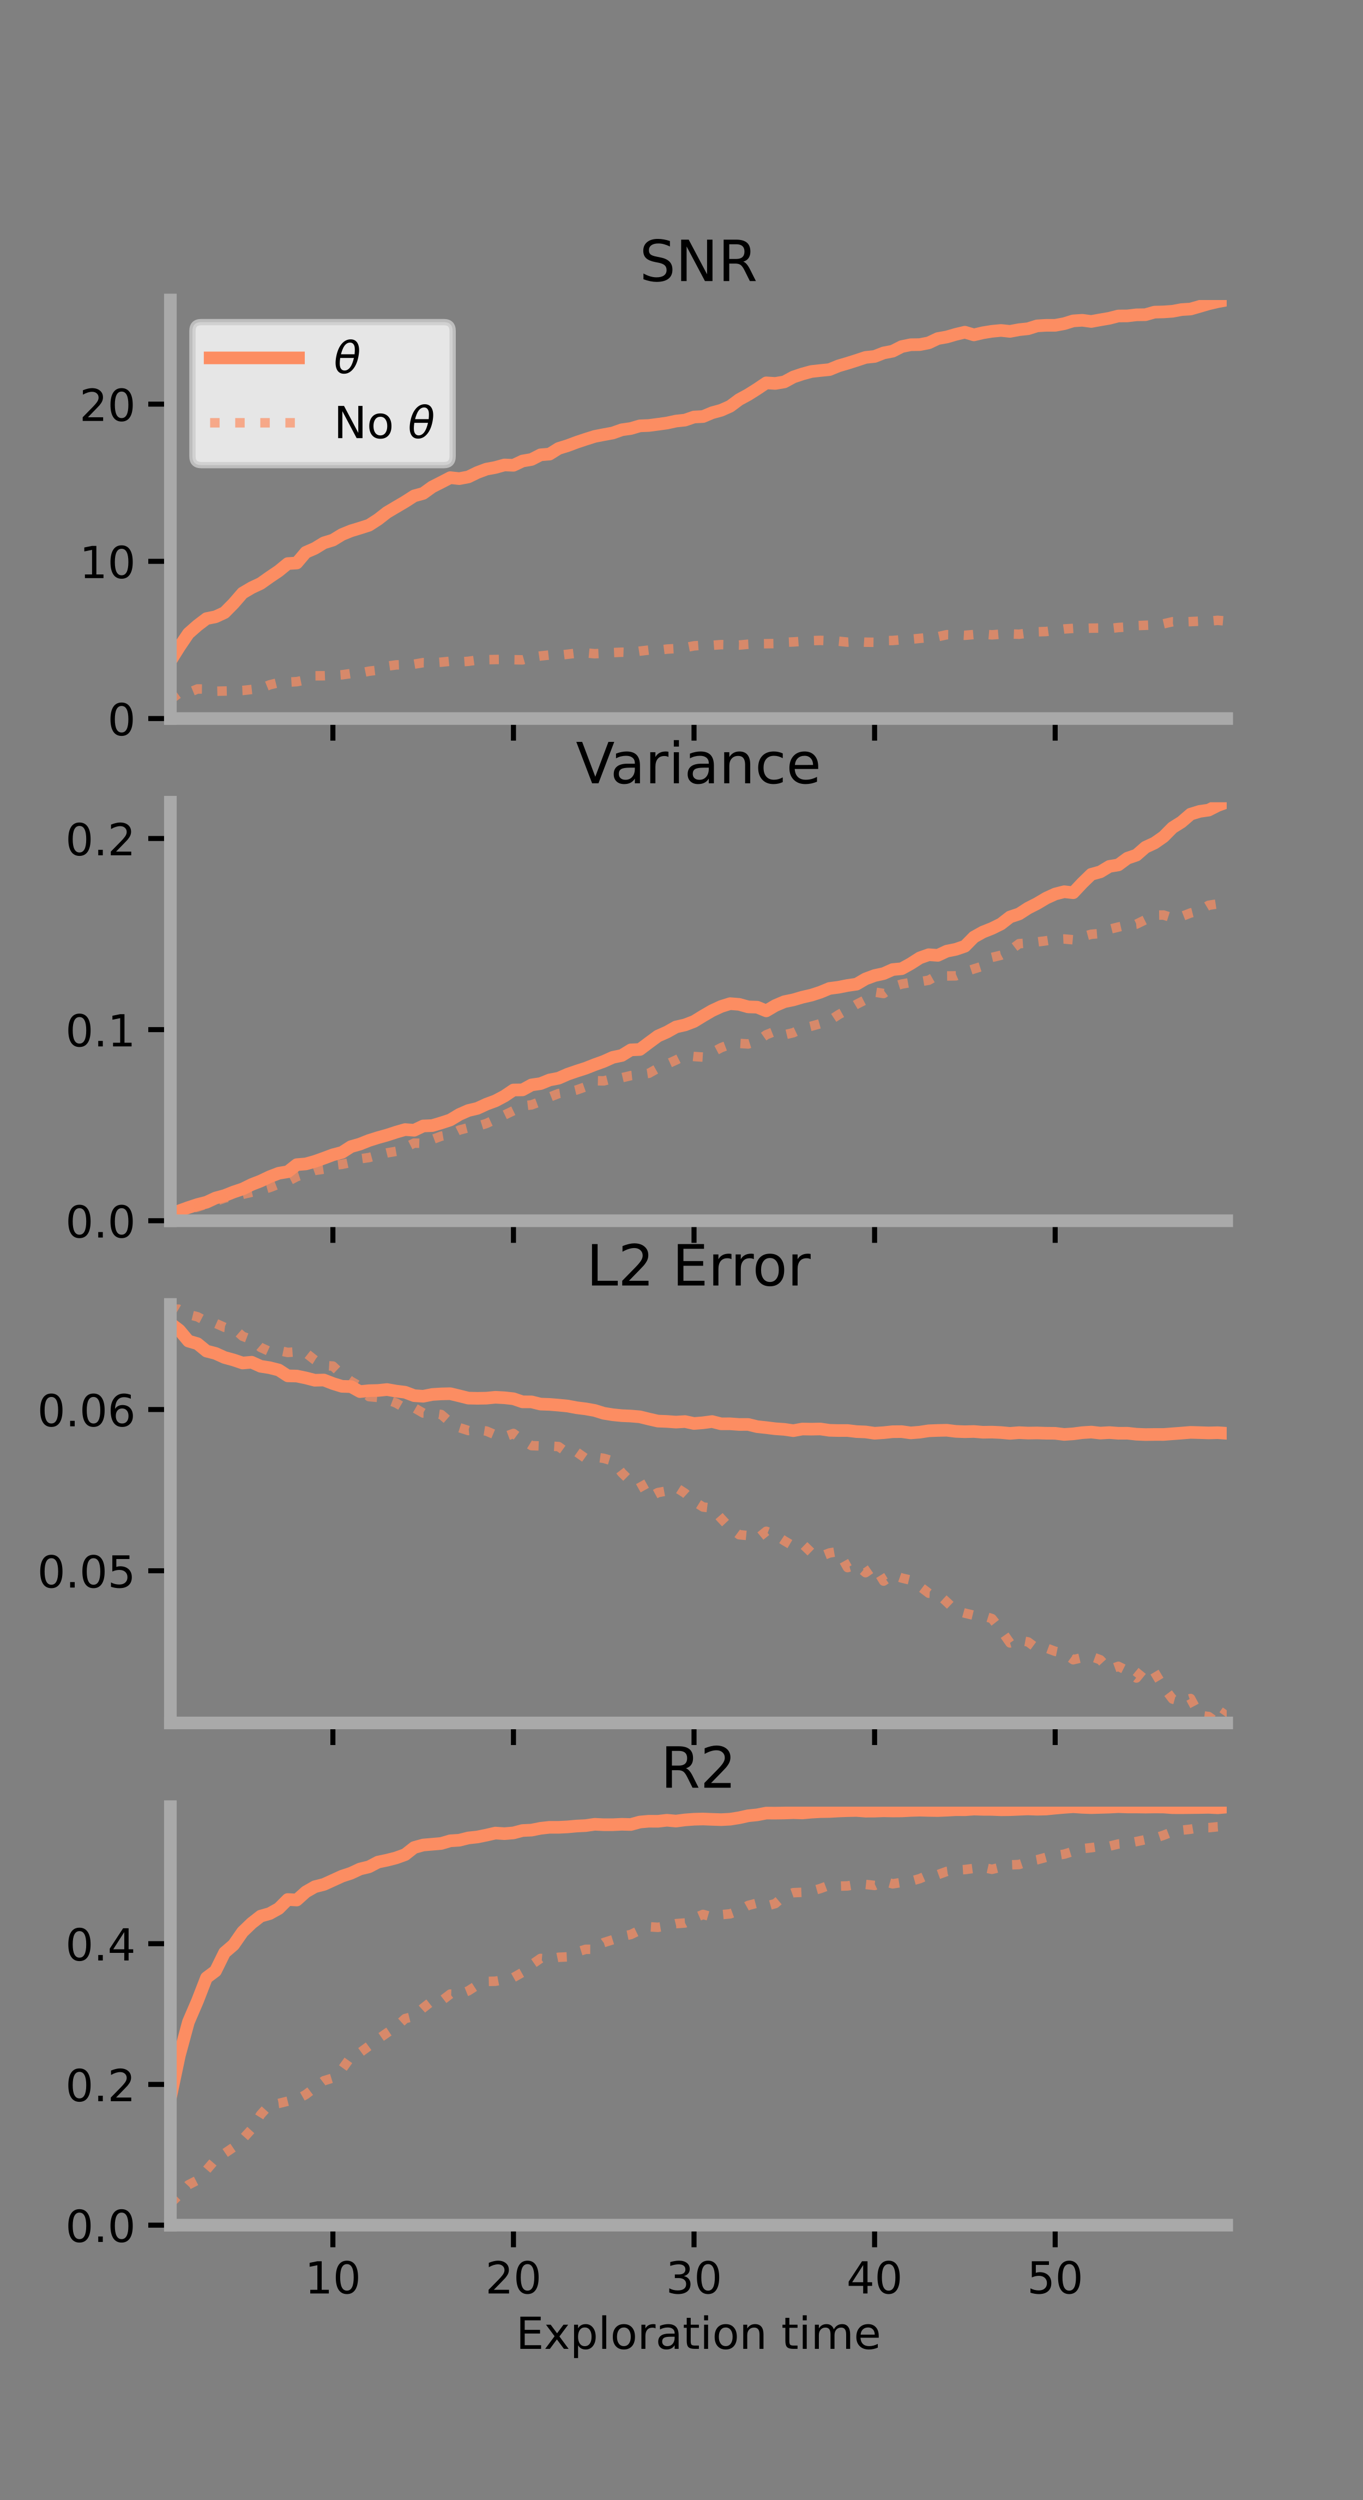 <?xml version="1.0" encoding="utf-8" standalone="no"?>
<!DOCTYPE svg PUBLIC "-//W3C//DTD SVG 1.1//EN"
  "http://www.w3.org/Graphics/SVG/1.1/DTD/svg11.dtd">
<!-- Created with matplotlib (https://matplotlib.org/) -->
<svg height="396pt" version="1.1" viewBox="0 0 216 396" width="216pt" xmlns="http://www.w3.org/2000/svg" xmlns:xlink="http://www.w3.org/1999/xlink">
 <rect x="0" y="0" width="216" height="396" fill="#808080" stroke="none"/>
 <defs>
  <style type="text/css">*{stroke-linecap:butt;stroke-linejoin:round;}</style>
 </defs>
 <g id="figure_1">
  <g id="patch_1">
   <path d="M 0 396 
L 216 396 
L 216 0 
L 0 0 
z
" style="fill:none;"/>
  </g>
  <g id="axes_1">
   <g id="patch_2">
    <path d="M 27 113.807 
L 194.4 113.807 
L 194.4 47.52 
L 27 47.52 
z
" style="fill:none;"/>
   </g>
   <g id="matplotlib.axis_1">
    <g id="xtick_1">
     <g id="line2d_1">
      <defs>
       <path d="M 0 0 
L 0 3.5 
" id="md652a2ac49" style="stroke:#000000;stroke-width:0.8;"/>
      </defs>
      <g>
       <use style="stroke:#000000;stroke-width:0.8;" x="52.754" xlink:href="#md652a2ac49" y="113.807"/>
      </g>
     </g>
    </g>
    <g id="xtick_2">
     <g id="line2d_2">
      <g>
       <use style="stroke:#000000;stroke-width:0.8;" x="81.369" xlink:href="#md652a2ac49" y="113.807"/>
      </g>
     </g>
    </g>
    <g id="xtick_3">
     <g id="line2d_3">
      <g>
       <use style="stroke:#000000;stroke-width:0.8;" x="109.985" xlink:href="#md652a2ac49" y="113.807"/>
      </g>
     </g>
    </g>
    <g id="xtick_4">
     <g id="line2d_4">
      <g>
       <use style="stroke:#000000;stroke-width:0.8;" x="138.6" xlink:href="#md652a2ac49" y="113.807"/>
      </g>
     </g>
    </g>
    <g id="xtick_5">
     <g id="line2d_5">
      <g>
       <use style="stroke:#000000;stroke-width:0.8;" x="167.216" xlink:href="#md652a2ac49" y="113.807"/>
      </g>
     </g>
    </g>
   </g>
   <g id="matplotlib.axis_2">
    <g id="ytick_1">
     <g id="line2d_6">
      <defs>
       <path d="M 0 0 
L -3.5 0 
" id="m0eab10f935" style="stroke:#000000;stroke-width:0.8;"/>
      </defs>
      <g>
       <use style="stroke:#000000;stroke-width:0.8;" x="27" xlink:href="#m0eab10f935" y="113.807"/>
      </g>
     </g>
     <g id="text_1">
      <!-- 0 -->
      <g transform="translate(17.046 116.466)scale(0.07 -0.07)">
       <defs>
        <path d="M 31.781 66.406 
Q 24.172 66.406 20.328 58.906 
Q 16.5 51.422 16.5 36.375 
Q 16.5 21.391 20.328 13.891 
Q 24.172 6.391 31.781 6.391 
Q 39.453 6.391 43.281 13.891 
Q 47.125 21.391 47.125 36.375 
Q 47.125 51.422 43.281 58.906 
Q 39.453 66.406 31.781 66.406 
z
M 31.781 74.219 
Q 44.047 74.219 50.516 64.516 
Q 56.984 54.828 56.984 36.375 
Q 56.984 17.969 50.516 8.266 
Q 44.047 -1.422 31.781 -1.422 
Q 19.531 -1.422 13.062 8.266 
Q 6.594 17.969 6.594 36.375 
Q 6.594 54.828 13.062 64.516 
Q 19.531 74.219 31.781 74.219 
z
" id="DejaVuSans-48"/>
       </defs>
       <use xlink:href="#DejaVuSans-48"/>
      </g>
     </g>
    </g>
    <g id="ytick_2">
     <g id="line2d_7">
      <g>
       <use style="stroke:#000000;stroke-width:0.8;" x="27" xlink:href="#m0eab10f935" y="88.909"/>
      </g>
     </g>
     <g id="text_2">
      <!-- 10 -->
      <g transform="translate(12.592 91.568)scale(0.07 -0.07)">
       <defs>
        <path d="M 12.406 8.297 
L 28.516 8.297 
L 28.516 63.922 
L 10.984 60.406 
L 10.984 69.391 
L 28.422 72.906 
L 38.281 72.906 
L 38.281 8.297 
L 54.391 8.297 
L 54.391 0 
L 12.406 0 
z
" id="DejaVuSans-49"/>
       </defs>
       <use xlink:href="#DejaVuSans-49"/>
       <use x="63.623" xlink:href="#DejaVuSans-48"/>
      </g>
     </g>
    </g>
    <g id="ytick_3">
     <g id="line2d_8">
      <g>
       <use style="stroke:#000000;stroke-width:0.8;" x="27" xlink:href="#m0eab10f935" y="64.011"/>
      </g>
     </g>
     <g id="text_3">
      <!-- 20 -->
      <g transform="translate(12.592 66.67)scale(0.07 -0.07)">
       <defs>
        <path d="M 19.188 8.297 
L 53.609 8.297 
L 53.609 0 
L 7.328 0 
L 7.328 8.297 
Q 12.938 14.109 22.625 23.891 
Q 32.328 33.688 34.812 36.531 
Q 39.547 41.844 41.422 45.531 
Q 43.312 49.219 43.312 52.781 
Q 43.312 58.594 39.234 62.25 
Q 35.156 65.922 28.609 65.922 
Q 23.969 65.922 18.812 64.312 
Q 13.672 62.703 7.812 59.422 
L 7.812 69.391 
Q 13.766 71.781 18.938 73 
Q 24.125 74.219 28.422 74.219 
Q 39.75 74.219 46.484 68.547 
Q 53.219 62.891 53.219 53.422 
Q 53.219 48.922 51.531 44.891 
Q 49.859 40.875 45.406 35.406 
Q 44.188 33.984 37.641 27.219 
Q 31.109 20.453 19.188 8.297 
z
" id="DejaVuSans-50"/>
       </defs>
       <use xlink:href="#DejaVuSans-50"/>
       <use x="63.623" xlink:href="#DejaVuSans-48"/>
      </g>
     </g>
    </g>
   </g>
   <g id="line2d_9">
    <path clip-path="url(#p3df20a4d4b)" d="M 27 104.725 
L 28.431 102.441 
L 29.862 100.328 
L 31.292 99.07 
L 32.723 97.981 
L 34.154 97.69 
L 35.585 97.03 
L 37.015 95.582 
L 38.446 93.931 
L 39.877 93.087 
L 41.308 92.415 
L 42.738 91.403 
L 44.169 90.437 
L 45.6 89.265 
L 47.031 89.174 
L 48.462 87.48 
L 49.892 86.857 
L 51.323 85.984 
L 52.754 85.544 
L 54.185 84.669 
L 55.615 84.083 
L 57.046 83.648 
L 58.477 83.19 
L 59.908 82.267 
L 61.338 81.154 
L 62.769 80.307 
L 64.2 79.465 
L 65.631 78.545 
L 67.061 78.152 
L 68.492 77.12 
L 69.923 76.396 
L 71.354 75.654 
L 72.784 75.81 
L 74.215 75.538 
L 75.646 74.844 
L 77.077 74.306 
L 78.507 74.04 
L 79.938 73.644 
L 81.369 73.698 
L 82.799 73.021 
L 84.23 72.773 
L 85.661 72.039 
L 87.092 71.923 
L 88.522 71.028 
L 89.953 70.583 
L 91.384 70.049 
L 92.815 69.571 
L 94.245 69.122 
L 95.676 68.843 
L 97.107 68.581 
L 98.538 68.074 
L 99.969 67.869 
L 101.4 67.45 
L 102.83 67.392 
L 104.261 67.202 
L 105.692 67.005 
L 107.123 66.694 
L 108.553 66.54 
L 109.984 66.05 
L 111.415 65.976 
L 112.846 65.376 
L 114.277 64.984 
L 115.707 64.35 
L 117.138 63.285 
L 118.569 62.508 
L 120 61.605 
L 121.431 60.641 
L 122.861 60.732 
L 124.292 60.489 
L 125.723 59.714 
L 127.153 59.232 
L 128.584 58.843 
L 130.015 58.684 
L 131.446 58.54 
L 132.876 57.955 
L 134.307 57.536 
L 135.738 57.082 
L 137.169 56.61 
L 138.6 56.459 
L 140.03 55.9 
L 141.461 55.624 
L 142.892 54.895 
L 144.323 54.601 
L 145.754 54.583 
L 147.184 54.302 
L 148.615 53.625 
L 150.046 53.371 
L 151.477 52.956 
L 152.908 52.616 
L 154.338 53.042 
L 155.769 52.706 
L 157.2 52.474 
L 158.631 52.338 
L 160.061 52.488 
L 161.492 52.219 
L 162.923 52.066 
L 164.354 51.614 
L 165.784 51.527 
L 167.215 51.528 
L 168.646 51.265 
L 170.077 50.824 
L 171.508 50.728 
L 172.938 50.919 
L 174.369 50.657 
L 175.8 50.413 
L 177.231 50.047 
L 178.661 50.036 
L 180.092 49.866 
L 181.523 49.846 
L 182.954 49.438 
L 184.384 49.404 
L 185.815 49.303 
L 187.246 49.036 
L 188.677 48.947 
L 190.108 48.535 
L 191.538 48.118 
L 192.969 47.784 
L 194.4 47.52 
" style="fill:none;stroke:#fc8d62;stroke-linecap:square;stroke-width:2;"/>
   </g>
   <g id="line2d_10">
    <path clip-path="url(#p3df20a4d4b)" d="M 27 110.828 
L 28.431 109.76 
L 29.862 109.713 
L 31.292 109.123 
L 32.723 109.138 
L 34.154 109.484 
L 35.585 109.451 
L 37.015 109.421 
L 38.446 109.363 
L 39.877 109.203 
L 41.308 109.052 
L 42.738 108.469 
L 44.169 108.114 
L 45.6 108.047 
L 47.031 107.969 
L 48.462 107.68 
L 49.892 107.039 
L 51.323 107.033 
L 52.754 106.977 
L 54.185 106.88 
L 55.615 106.68 
L 57.046 106.609 
L 58.477 106.311 
L 59.908 106.139 
L 61.338 105.516 
L 62.769 105.314 
L 64.2 105.267 
L 65.631 105.198 
L 67.061 104.953 
L 68.492 104.982 
L 69.923 104.88 
L 71.354 104.734 
L 72.784 104.845 
L 74.215 104.744 
L 75.646 104.54 
L 77.077 104.488 
L 78.507 104.458 
L 79.938 104.443 
L 81.369 104.492 
L 82.799 104.516 
L 84.23 104.104 
L 85.661 103.896 
L 87.092 103.742 
L 88.522 103.796 
L 89.953 103.623 
L 91.384 103.452 
L 92.815 103.411 
L 94.245 103.542 
L 95.676 103.476 
L 97.107 103.366 
L 98.538 103.303 
L 99.969 103.351 
L 101.4 103.131 
L 102.83 102.962 
L 104.261 102.994 
L 105.692 102.808 
L 107.123 102.725 
L 108.553 102.577 
L 109.984 102.297 
L 111.415 102.197 
L 112.846 102.207 
L 114.277 102.102 
L 115.707 102.128 
L 117.138 102.173 
L 118.569 102.035 
L 120 101.968 
L 121.431 101.957 
L 122.861 101.936 
L 124.292 101.734 
L 125.723 101.675 
L 127.153 101.574 
L 128.584 101.472 
L 130.015 101.429 
L 131.446 101.477 
L 132.876 101.561 
L 134.307 101.707 
L 135.738 101.627 
L 137.169 101.717 
L 138.6 101.733 
L 140.03 101.469 
L 141.461 101.449 
L 142.892 101.326 
L 144.323 101.253 
L 145.754 101.11 
L 147.184 100.985 
L 148.615 100.846 
L 150.046 100.529 
L 151.477 100.544 
L 152.908 100.623 
L 154.338 100.504 
L 155.769 100.439 
L 157.2 100.555 
L 158.631 100.437 
L 160.061 100.403 
L 161.492 100.46 
L 162.923 100.268 
L 164.354 100.072 
L 165.784 100.025 
L 167.215 99.826 
L 168.646 99.623 
L 170.077 99.528 
L 171.508 99.552 
L 172.938 99.492 
L 174.369 99.478 
L 175.8 99.562 
L 177.231 99.39 
L 178.661 99.309 
L 180.092 99.095 
L 181.523 99.036 
L 182.954 98.978 
L 184.384 98.805 
L 185.815 98.477 
L 187.246 98.51 
L 188.677 98.454 
L 190.108 98.388 
L 191.538 98.392 
L 192.969 98.254 
L 194.4 98.378 
" style="fill:none;stroke:#fc8d62;stroke-dasharray:1.5,2.475;stroke-dashoffset:0;stroke-opacity:0.7;stroke-width:1.5;"/>
   </g>
   <g id="patch_3">
    <path d="M 27 113.807 
L 27 47.52 
" style="fill:none;stroke:#a9a9a9;stroke-linecap:square;stroke-linejoin:miter;stroke-width:2;"/>
   </g>
   <g id="patch_4">
    <path d="M 194.4 113.807 
L 194.4 47.52 
" style="fill:none;"/>
   </g>
   <g id="patch_5">
    <path d="M 27 113.807 
L 194.4 113.807 
" style="fill:none;stroke:#a9a9a9;stroke-linecap:square;stroke-linejoin:miter;stroke-width:2;"/>
   </g>
   <g id="patch_6">
    <path d="M 27 47.52 
L 194.4 47.52 
" style="fill:none;"/>
   </g>
   <g id="text_4">
    <!-- SNR -->
    <g transform="translate(101.35 44.52)scale(0.09 -0.09)">
     <defs>
      <path d="M 53.516 70.516 
L 53.516 60.891 
Q 47.906 63.578 42.922 64.891 
Q 37.938 66.219 33.297 66.219 
Q 25.25 66.219 20.875 63.094 
Q 16.5 59.969 16.5 54.203 
Q 16.5 49.359 19.406 46.891 
Q 22.312 44.438 30.422 42.922 
L 36.375 41.703 
Q 47.406 39.594 52.656 34.297 
Q 57.906 29 57.906 20.125 
Q 57.906 9.516 50.797 4.047 
Q 43.703 -1.422 29.984 -1.422 
Q 24.812 -1.422 18.969 -0.25 
Q 13.141 0.922 6.891 3.219 
L 6.891 13.375 
Q 12.891 10.016 18.656 8.297 
Q 24.422 6.594 29.984 6.594 
Q 38.422 6.594 43.016 9.906 
Q 47.609 13.234 47.609 19.391 
Q 47.609 24.75 44.312 27.781 
Q 41.016 30.812 33.5 32.328 
L 27.484 33.5 
Q 16.453 35.688 11.516 40.375 
Q 6.594 45.062 6.594 53.422 
Q 6.594 63.094 13.406 68.656 
Q 20.219 74.219 32.172 74.219 
Q 37.312 74.219 42.625 73.281 
Q 47.953 72.359 53.516 70.516 
z
" id="DejaVuSans-83"/>
      <path d="M 9.812 72.906 
L 23.094 72.906 
L 55.422 11.922 
L 55.422 72.906 
L 64.984 72.906 
L 64.984 0 
L 51.703 0 
L 19.391 60.984 
L 19.391 0 
L 9.812 0 
z
" id="DejaVuSans-78"/>
      <path d="M 44.391 34.188 
Q 47.562 33.109 50.562 29.594 
Q 53.562 26.078 56.594 19.922 
L 66.609 0 
L 56 0 
L 46.688 18.703 
Q 43.062 26.031 39.672 28.422 
Q 36.281 30.812 30.422 30.812 
L 19.672 30.812 
L 19.672 0 
L 9.812 0 
L 9.812 72.906 
L 32.078 72.906 
Q 44.578 72.906 50.734 67.672 
Q 56.891 62.453 56.891 51.906 
Q 56.891 45.016 53.688 40.469 
Q 50.484 35.938 44.391 34.188 
z
M 19.672 64.797 
L 19.672 38.922 
L 32.078 38.922 
Q 39.203 38.922 42.844 42.219 
Q 46.484 45.516 46.484 51.906 
Q 46.484 58.297 42.844 61.547 
Q 39.203 64.797 32.078 64.797 
z
" id="DejaVuSans-82"/>
     </defs>
     <use xlink:href="#DejaVuSans-83"/>
     <use x="63.477" xlink:href="#DejaVuSans-78"/>
     <use x="138.281" xlink:href="#DejaVuSans-82"/>
    </g>
   </g>
   <g id="legend_1">
    <g id="patch_7">
     <path d="M 31.9 73.669 
L 70.33 73.669 
Q 71.73 73.669 71.73 72.269 
L 71.73 52.42 
Q 71.73 51.02 70.33 51.02 
L 31.9 51.02 
Q 30.5 51.02 30.5 52.42 
L 30.5 72.269 
Q 30.5 73.669 31.9 73.669 
z
" style="fill:#ffffff;opacity:0.8;stroke:#cccccc;stroke-linejoin:miter;"/>
    </g>
    <g id="line2d_11">
     <path d="M 33.3 56.689 
L 47.3 56.689 
" style="fill:none;stroke:#fc8d62;stroke-linecap:square;stroke-width:2;"/>
    </g>
    <g id="line2d_12"/>
    <g id="text_5">
     <!-- $\theta$ -->
     <g transform="translate(52.9 59.139)scale(0.07 -0.07)">
      <defs>
       <path d="M 45.516 34.672 
L 14.453 34.672 
Q 12.359 20.062 14.5 13.875 
Q 17.188 6.25 24.469 6.25 
Q 31.781 6.25 37.359 13.922 
Q 42.234 20.656 45.516 34.672 
z
M 47.016 42.969 
Q 48.344 56.844 46.625 61.719 
Q 43.953 69.438 36.766 69.438 
Q 29.297 69.438 23.828 61.812 
Q 19.531 55.672 16.156 42.969 
z
M 38.188 76.766 
Q 49.906 76.766 54.594 66.406 
Q 59.281 56.109 55.719 37.844 
Q 52.203 19.625 43.453 9.281 
Q 34.766 -1.125 23.047 -1.125 
Q 11.281 -1.125 6.641 9.281 
Q 2 19.625 5.516 37.844 
Q 9.078 56.109 17.719 66.406 
Q 26.422 76.766 38.188 76.766 
z
" id="DejaVuSans-Oblique-952"/>
      </defs>
      <use transform="translate(0 0.234)" xlink:href="#DejaVuSans-Oblique-952"/>
     </g>
    </g>
    <g id="line2d_13">
     <path d="M 33.3 66.964 
L 47.3 66.964 
" style="fill:none;stroke:#fc8d62;stroke-dasharray:1.5,2.475;stroke-dashoffset:0;stroke-opacity:0.7;stroke-width:1.5;"/>
    </g>
    <g id="line2d_14"/>
    <g id="text_6">
     <!-- No $\theta$ -->
     <g transform="translate(52.9 69.414)scale(0.07 -0.07)">
      <defs>
       <path d="M 30.609 48.391 
Q 23.391 48.391 19.188 42.75 
Q 14.984 37.109 14.984 27.297 
Q 14.984 17.484 19.156 11.844 
Q 23.344 6.203 30.609 6.203 
Q 37.797 6.203 41.984 11.859 
Q 46.188 17.531 46.188 27.297 
Q 46.188 37.016 41.984 42.703 
Q 37.797 48.391 30.609 48.391 
z
M 30.609 56 
Q 42.328 56 49.016 48.375 
Q 55.719 40.766 55.719 27.297 
Q 55.719 13.875 49.016 6.219 
Q 42.328 -1.422 30.609 -1.422 
Q 18.844 -1.422 12.172 6.219 
Q 5.516 13.875 5.516 27.297 
Q 5.516 40.766 12.172 48.375 
Q 18.844 56 30.609 56 
z
" id="DejaVuSans-111"/>
       <path id="DejaVuSans-32"/>
      </defs>
      <use transform="translate(0 0.234)" xlink:href="#DejaVuSans-78"/>
      <use transform="translate(74.805 0.234)" xlink:href="#DejaVuSans-111"/>
      <use transform="translate(135.986 0.234)" xlink:href="#DejaVuSans-32"/>
      <use transform="translate(167.773 0.234)" xlink:href="#DejaVuSans-Oblique-952"/>
     </g>
    </g>
   </g>
  </g>
  <g id="axes_2">
   <g id="patch_8">
    <path d="M 27 193.351 
L 194.4 193.351 
L 194.4 127.064 
L 27 127.064 
z
" style="fill:none;"/>
   </g>
   <g id="matplotlib.axis_3">
    <g id="xtick_6">
     <g id="line2d_15">
      <g>
       <use style="stroke:#000000;stroke-width:0.8;" x="52.754" xlink:href="#md652a2ac49" y="193.351"/>
      </g>
     </g>
    </g>
    <g id="xtick_7">
     <g id="line2d_16">
      <g>
       <use style="stroke:#000000;stroke-width:0.8;" x="81.369" xlink:href="#md652a2ac49" y="193.351"/>
      </g>
     </g>
    </g>
    <g id="xtick_8">
     <g id="line2d_17">
      <g>
       <use style="stroke:#000000;stroke-width:0.8;" x="109.985" xlink:href="#md652a2ac49" y="193.351"/>
      </g>
     </g>
    </g>
    <g id="xtick_9">
     <g id="line2d_18">
      <g>
       <use style="stroke:#000000;stroke-width:0.8;" x="138.6" xlink:href="#md652a2ac49" y="193.351"/>
      </g>
     </g>
    </g>
    <g id="xtick_10">
     <g id="line2d_19">
      <g>
       <use style="stroke:#000000;stroke-width:0.8;" x="167.216" xlink:href="#md652a2ac49" y="193.351"/>
      </g>
     </g>
    </g>
   </g>
   <g id="matplotlib.axis_4">
    <g id="ytick_4">
     <g id="line2d_20">
      <g>
       <use style="stroke:#000000;stroke-width:0.8;" x="27" xlink:href="#m0eab10f935" y="193.351"/>
      </g>
     </g>
     <g id="text_7">
      <!-- 0.0 -->
      <g transform="translate(10.368 196.011)scale(0.07 -0.07)">
       <defs>
        <path d="M 10.688 12.406 
L 21 12.406 
L 21 0 
L 10.688 0 
z
" id="DejaVuSans-46"/>
       </defs>
       <use xlink:href="#DejaVuSans-48"/>
       <use x="63.623" xlink:href="#DejaVuSans-46"/>
       <use x="95.41" xlink:href="#DejaVuSans-48"/>
      </g>
     </g>
    </g>
    <g id="ytick_5">
     <g id="line2d_21">
      <g>
       <use style="stroke:#000000;stroke-width:0.8;" x="27" xlink:href="#m0eab10f935" y="163.08"/>
      </g>
     </g>
     <g id="text_8">
      <!-- 0.1 -->
      <g transform="translate(10.368 165.739)scale(0.07 -0.07)">
       <use xlink:href="#DejaVuSans-48"/>
       <use x="63.623" xlink:href="#DejaVuSans-46"/>
       <use x="95.41" xlink:href="#DejaVuSans-49"/>
      </g>
     </g>
    </g>
    <g id="ytick_6">
     <g id="line2d_22">
      <g>
       <use style="stroke:#000000;stroke-width:0.8;" x="27" xlink:href="#m0eab10f935" y="132.808"/>
      </g>
     </g>
     <g id="text_9">
      <!-- 0.2 -->
      <g transform="translate(10.368 135.468)scale(0.07 -0.07)">
       <use xlink:href="#DejaVuSans-48"/>
       <use x="63.623" xlink:href="#DejaVuSans-46"/>
       <use x="95.41" xlink:href="#DejaVuSans-50"/>
      </g>
     </g>
    </g>
   </g>
   <g id="line2d_23">
    <path clip-path="url(#p9464e2d4b0)" d="M 27 192.277 
L 28.431 191.773 
L 29.862 191.256 
L 31.292 190.784 
L 32.723 190.42 
L 34.154 189.754 
L 35.585 189.367 
L 37.015 188.799 
L 38.446 188.32 
L 39.877 187.616 
L 41.308 187.058 
L 42.738 186.379 
L 44.169 185.829 
L 45.6 185.59 
L 47.031 184.468 
L 48.462 184.352 
L 49.892 183.954 
L 51.323 183.444 
L 52.754 182.91 
L 54.185 182.535 
L 55.615 181.616 
L 57.046 181.207 
L 58.477 180.636 
L 59.908 180.188 
L 61.338 179.788 
L 62.769 179.322 
L 64.2 178.911 
L 65.631 179.021 
L 67.061 178.339 
L 68.492 178.282 
L 69.923 177.857 
L 71.354 177.389 
L 72.784 176.526 
L 74.215 175.893 
L 75.646 175.556 
L 77.077 174.894 
L 78.507 174.366 
L 79.938 173.61 
L 81.369 172.643 
L 82.799 172.623 
L 84.23 171.84 
L 85.661 171.631 
L 87.092 171.052 
L 88.522 170.775 
L 89.953 170.146 
L 91.384 169.654 
L 92.815 169.195 
L 94.245 168.631 
L 95.676 168.116 
L 97.107 167.472 
L 98.538 167.172 
L 99.969 166.29 
L 101.4 166.227 
L 102.83 165.151 
L 104.261 164.097 
L 105.692 163.463 
L 107.123 162.658 
L 108.553 162.334 
L 109.984 161.787 
L 111.415 160.91 
L 112.846 160.077 
L 114.277 159.414 
L 115.707 158.968 
L 117.138 159.08 
L 118.569 159.477 
L 120 159.526 
L 121.431 160.111 
L 122.861 159.27 
L 124.292 158.659 
L 125.723 158.365 
L 127.153 157.944 
L 128.584 157.617 
L 130.015 157.153 
L 131.446 156.559 
L 132.876 156.372 
L 134.307 156.089 
L 135.738 155.881 
L 137.169 155.045 
L 138.6 154.516 
L 140.03 154.204 
L 141.461 153.568 
L 142.892 153.434 
L 144.323 152.64 
L 145.754 151.722 
L 147.184 151.213 
L 148.615 151.317 
L 150.046 150.652 
L 151.477 150.363 
L 152.908 149.873 
L 154.338 148.42 
L 155.769 147.623 
L 157.2 147.053 
L 158.631 146.348 
L 160.061 145.236 
L 161.492 144.759 
L 162.923 143.836 
L 164.354 143.109 
L 165.784 142.259 
L 167.215 141.603 
L 168.646 141.239 
L 170.077 141.399 
L 171.508 139.875 
L 172.938 138.484 
L 174.369 138.091 
L 175.8 137.228 
L 177.231 136.989 
L 178.661 135.931 
L 180.092 135.44 
L 181.523 134.192 
L 182.954 133.531 
L 184.384 132.537 
L 185.815 131.091 
L 187.246 130.191 
L 188.677 128.955 
L 190.108 128.515 
L 191.538 128.311 
L 192.969 127.582 
L 194.4 127.064 
" style="fill:none;stroke:#fc8d62;stroke-linecap:square;stroke-width:2;"/>
   </g>
   <g id="line2d_24">
    <path clip-path="url(#p9464e2d4b0)" d="M 27 192.381 
L 28.431 192.008 
L 29.862 191.504 
L 31.292 191.181 
L 32.723 190.704 
L 34.154 190.268 
L 35.585 189.774 
L 37.015 189.418 
L 38.446 189.175 
L 39.877 188.839 
L 41.308 188.502 
L 42.738 188.096 
L 44.169 187.545 
L 45.6 187.116 
L 47.031 186.369 
L 48.462 185.904 
L 49.892 185.389 
L 51.323 185.173 
L 52.754 184.592 
L 54.185 184.42 
L 55.615 184.11 
L 57.046 183.542 
L 58.477 183.344 
L 59.908 182.955 
L 61.338 182.604 
L 62.769 182.359 
L 64.2 181.776 
L 65.631 181.052 
L 67.061 181.096 
L 68.492 180.494 
L 69.923 179.955 
L 71.354 179.716 
L 72.784 178.991 
L 74.215 178.616 
L 75.646 178.397 
L 77.077 177.947 
L 78.507 177.284 
L 79.938 176.607 
L 81.369 175.919 
L 82.799 175.171 
L 84.23 174.997 
L 85.661 174.468 
L 87.092 173.767 
L 88.522 173.206 
L 89.953 172.979 
L 91.384 172.635 
L 92.815 172.127 
L 94.245 171.172 
L 95.676 171.202 
L 97.107 170.84 
L 98.538 170.702 
L 99.969 170.365 
L 101.4 170.215 
L 102.83 170 
L 104.261 169.195 
L 105.692 168.55 
L 107.123 167.902 
L 108.553 167.179 
L 109.984 167.34 
L 111.415 167.431 
L 112.846 166.702 
L 114.277 165.942 
L 115.707 165.395 
L 117.138 165.263 
L 118.569 165.352 
L 120 164.9 
L 121.431 163.893 
L 122.861 163.321 
L 124.292 163.905 
L 125.723 163.567 
L 127.153 162.88 
L 128.584 162.535 
L 130.015 162.131 
L 131.446 161.661 
L 132.876 160.726 
L 134.307 159.925 
L 135.738 159.071 
L 137.169 158.342 
L 138.6 157.134 
L 140.03 157.361 
L 141.461 156.311 
L 142.892 155.864 
L 144.323 155.611 
L 145.754 155.496 
L 147.184 155.253 
L 148.615 154.438 
L 150.046 154.581 
L 151.477 154.564 
L 152.908 153.939 
L 154.338 153.465 
L 155.769 153.014 
L 157.2 151.644 
L 158.631 151.299 
L 160.061 150.551 
L 161.492 149.465 
L 162.923 149.368 
L 164.354 149.192 
L 165.784 149.006 
L 167.215 148.787 
L 168.646 148.725 
L 170.077 148.852 
L 171.508 148.369 
L 172.938 147.978 
L 174.369 147.858 
L 175.8 147.188 
L 177.231 146.834 
L 178.661 146.509 
L 180.092 146.374 
L 181.523 145.666 
L 182.954 144.947 
L 184.384 144.93 
L 185.815 145.388 
L 187.246 145.162 
L 188.677 144.604 
L 190.108 144.239 
L 191.538 143.386 
L 192.969 143.162 
L 194.4 142.28 
" style="fill:none;stroke:#fc8d62;stroke-dasharray:1.5,2.475;stroke-dashoffset:0;stroke-opacity:0.7;stroke-width:1.5;"/>
   </g>
   <g id="patch_9">
    <path d="M 27 193.351 
L 27 127.064 
" style="fill:none;stroke:#a9a9a9;stroke-linecap:square;stroke-linejoin:miter;stroke-width:2;"/>
   </g>
   <g id="patch_10">
    <path d="M 194.4 193.351 
L 194.4 127.064 
" style="fill:none;"/>
   </g>
   <g id="patch_11">
    <path d="M 27 193.351 
L 194.4 193.351 
" style="fill:none;stroke:#a9a9a9;stroke-linecap:square;stroke-linejoin:miter;stroke-width:2;"/>
   </g>
   <g id="patch_12">
    <path d="M 27 127.064 
L 194.4 127.064 
" style="fill:none;"/>
   </g>
   <g id="text_10">
    <!-- Variance -->
    <g transform="translate(91.26 124.064)scale(0.09 -0.09)">
     <defs>
      <path d="M 28.609 0 
L 0.781 72.906 
L 11.078 72.906 
L 34.188 11.531 
L 57.328 72.906 
L 67.578 72.906 
L 39.797 0 
z
" id="DejaVuSans-86"/>
      <path d="M 34.281 27.484 
Q 23.391 27.484 19.188 25 
Q 14.984 22.516 14.984 16.5 
Q 14.984 11.719 18.141 8.906 
Q 21.297 6.109 26.703 6.109 
Q 34.188 6.109 38.703 11.406 
Q 43.219 16.703 43.219 25.484 
L 43.219 27.484 
z
M 52.203 31.203 
L 52.203 0 
L 43.219 0 
L 43.219 8.297 
Q 40.141 3.328 35.547 0.953 
Q 30.953 -1.422 24.312 -1.422 
Q 15.922 -1.422 10.953 3.297 
Q 6 8.016 6 15.922 
Q 6 25.141 12.172 29.828 
Q 18.359 34.516 30.609 34.516 
L 43.219 34.516 
L 43.219 35.406 
Q 43.219 41.609 39.141 45 
Q 35.062 48.391 27.688 48.391 
Q 23 48.391 18.547 47.266 
Q 14.109 46.141 10.016 43.891 
L 10.016 52.203 
Q 14.938 54.109 19.578 55.047 
Q 24.219 56 28.609 56 
Q 40.484 56 46.344 49.844 
Q 52.203 43.703 52.203 31.203 
z
" id="DejaVuSans-97"/>
      <path d="M 41.109 46.297 
Q 39.594 47.172 37.812 47.578 
Q 36.031 48 33.891 48 
Q 26.266 48 22.188 43.047 
Q 18.109 38.094 18.109 28.812 
L 18.109 0 
L 9.078 0 
L 9.078 54.688 
L 18.109 54.688 
L 18.109 46.188 
Q 20.953 51.172 25.484 53.578 
Q 30.031 56 36.531 56 
Q 37.453 56 38.578 55.875 
Q 39.703 55.766 41.062 55.516 
z
" id="DejaVuSans-114"/>
      <path d="M 9.422 54.688 
L 18.406 54.688 
L 18.406 0 
L 9.422 0 
z
M 9.422 75.984 
L 18.406 75.984 
L 18.406 64.594 
L 9.422 64.594 
z
" id="DejaVuSans-105"/>
      <path d="M 54.891 33.016 
L 54.891 0 
L 45.906 0 
L 45.906 32.719 
Q 45.906 40.484 42.875 44.328 
Q 39.844 48.188 33.797 48.188 
Q 26.516 48.188 22.312 43.547 
Q 18.109 38.922 18.109 30.906 
L 18.109 0 
L 9.078 0 
L 9.078 54.688 
L 18.109 54.688 
L 18.109 46.188 
Q 21.344 51.125 25.703 53.562 
Q 30.078 56 35.797 56 
Q 45.219 56 50.047 50.172 
Q 54.891 44.344 54.891 33.016 
z
" id="DejaVuSans-110"/>
      <path d="M 48.781 52.594 
L 48.781 44.188 
Q 44.969 46.297 41.141 47.344 
Q 37.312 48.391 33.406 48.391 
Q 24.656 48.391 19.812 42.844 
Q 14.984 37.312 14.984 27.297 
Q 14.984 17.281 19.812 11.734 
Q 24.656 6.203 33.406 6.203 
Q 37.312 6.203 41.141 7.25 
Q 44.969 8.297 48.781 10.406 
L 48.781 2.094 
Q 45.016 0.344 40.984 -0.531 
Q 36.969 -1.422 32.422 -1.422 
Q 20.062 -1.422 12.781 6.344 
Q 5.516 14.109 5.516 27.297 
Q 5.516 40.672 12.859 48.328 
Q 20.219 56 33.016 56 
Q 37.156 56 41.109 55.141 
Q 45.062 54.297 48.781 52.594 
z
" id="DejaVuSans-99"/>
      <path d="M 56.203 29.594 
L 56.203 25.203 
L 14.891 25.203 
Q 15.484 15.922 20.484 11.062 
Q 25.484 6.203 34.422 6.203 
Q 39.594 6.203 44.453 7.469 
Q 49.312 8.734 54.109 11.281 
L 54.109 2.781 
Q 49.266 0.734 44.188 -0.344 
Q 39.109 -1.422 33.891 -1.422 
Q 20.797 -1.422 13.156 6.188 
Q 5.516 13.812 5.516 26.812 
Q 5.516 40.234 12.766 48.109 
Q 20.016 56 32.328 56 
Q 43.359 56 49.781 48.891 
Q 56.203 41.797 56.203 29.594 
z
M 47.219 32.234 
Q 47.125 39.594 43.094 43.984 
Q 39.062 48.391 32.422 48.391 
Q 24.906 48.391 20.391 44.141 
Q 15.875 39.891 15.188 32.172 
z
" id="DejaVuSans-101"/>
     </defs>
     <use xlink:href="#DejaVuSans-86"/>
     <use x="60.658" xlink:href="#DejaVuSans-97"/>
     <use x="121.938" xlink:href="#DejaVuSans-114"/>
     <use x="163.051" xlink:href="#DejaVuSans-105"/>
     <use x="190.834" xlink:href="#DejaVuSans-97"/>
     <use x="252.113" xlink:href="#DejaVuSans-110"/>
     <use x="315.492" xlink:href="#DejaVuSans-99"/>
     <use x="370.473" xlink:href="#DejaVuSans-101"/>
    </g>
   </g>
  </g>
  <g id="axes_3">
   <g id="patch_13">
    <path d="M 27 272.896 
L 194.4 272.896 
L 194.4 206.609 
L 27 206.609 
z
" style="fill:none;"/>
   </g>
   <g id="matplotlib.axis_5">
    <g id="xtick_11">
     <g id="line2d_25">
      <g>
       <use style="stroke:#000000;stroke-width:0.8;" x="52.754" xlink:href="#md652a2ac49" y="272.896"/>
      </g>
     </g>
    </g>
    <g id="xtick_12">
     <g id="line2d_26">
      <g>
       <use style="stroke:#000000;stroke-width:0.8;" x="81.369" xlink:href="#md652a2ac49" y="272.896"/>
      </g>
     </g>
    </g>
    <g id="xtick_13">
     <g id="line2d_27">
      <g>
       <use style="stroke:#000000;stroke-width:0.8;" x="109.985" xlink:href="#md652a2ac49" y="272.896"/>
      </g>
     </g>
    </g>
    <g id="xtick_14">
     <g id="line2d_28">
      <g>
       <use style="stroke:#000000;stroke-width:0.8;" x="138.6" xlink:href="#md652a2ac49" y="272.896"/>
      </g>
     </g>
    </g>
    <g id="xtick_15">
     <g id="line2d_29">
      <g>
       <use style="stroke:#000000;stroke-width:0.8;" x="167.216" xlink:href="#md652a2ac49" y="272.896"/>
      </g>
     </g>
    </g>
   </g>
   <g id="matplotlib.axis_6">
    <g id="ytick_7">
     <g id="line2d_30">
      <g>
       <use style="stroke:#000000;stroke-width:0.8;" x="27" xlink:href="#m0eab10f935" y="248.792"/>
      </g>
     </g>
     <g id="text_11">
      <!-- 0.05 -->
      <g transform="translate(5.914 251.452)scale(0.07 -0.07)">
       <defs>
        <path d="M 10.797 72.906 
L 49.516 72.906 
L 49.516 64.594 
L 19.828 64.594 
L 19.828 46.734 
Q 21.969 47.469 24.109 47.828 
Q 26.266 48.188 28.422 48.188 
Q 40.625 48.188 47.75 41.5 
Q 54.891 34.812 54.891 23.391 
Q 54.891 11.625 47.562 5.094 
Q 40.234 -1.422 26.906 -1.422 
Q 22.312 -1.422 17.547 -0.641 
Q 12.797 0.141 7.719 1.703 
L 7.719 11.625 
Q 12.109 9.234 16.797 8.062 
Q 21.484 6.891 26.703 6.891 
Q 35.156 6.891 40.078 11.328 
Q 45.016 15.766 45.016 23.391 
Q 45.016 31 40.078 35.438 
Q 35.156 39.891 26.703 39.891 
Q 22.75 39.891 18.812 39.016 
Q 14.891 38.141 10.797 36.281 
z
" id="DejaVuSans-53"/>
       </defs>
       <use xlink:href="#DejaVuSans-48"/>
       <use x="63.623" xlink:href="#DejaVuSans-46"/>
       <use x="95.41" xlink:href="#DejaVuSans-48"/>
       <use x="159.033" xlink:href="#DejaVuSans-53"/>
      </g>
     </g>
    </g>
    <g id="ytick_8">
     <g id="line2d_31">
      <g>
       <use style="stroke:#000000;stroke-width:0.8;" x="27" xlink:href="#m0eab10f935" y="223.252"/>
      </g>
     </g>
     <g id="text_12">
      <!-- 0.06 -->
      <g transform="translate(5.914 225.912)scale(0.07 -0.07)">
       <defs>
        <path d="M 33.016 40.375 
Q 26.375 40.375 22.484 35.828 
Q 18.609 31.297 18.609 23.391 
Q 18.609 15.531 22.484 10.953 
Q 26.375 6.391 33.016 6.391 
Q 39.656 6.391 43.531 10.953 
Q 47.406 15.531 47.406 23.391 
Q 47.406 31.297 43.531 35.828 
Q 39.656 40.375 33.016 40.375 
z
M 52.594 71.297 
L 52.594 62.312 
Q 48.875 64.062 45.094 64.984 
Q 41.312 65.922 37.594 65.922 
Q 27.828 65.922 22.672 59.328 
Q 17.531 52.734 16.797 39.406 
Q 19.672 43.656 24.016 45.922 
Q 28.375 48.188 33.594 48.188 
Q 44.578 48.188 50.953 41.516 
Q 57.328 34.859 57.328 23.391 
Q 57.328 12.156 50.688 5.359 
Q 44.047 -1.422 33.016 -1.422 
Q 20.359 -1.422 13.672 8.266 
Q 6.984 17.969 6.984 36.375 
Q 6.984 53.656 15.188 63.938 
Q 23.391 74.219 37.203 74.219 
Q 40.922 74.219 44.703 73.484 
Q 48.484 72.75 52.594 71.297 
z
" id="DejaVuSans-54"/>
       </defs>
       <use xlink:href="#DejaVuSans-48"/>
       <use x="63.623" xlink:href="#DejaVuSans-46"/>
       <use x="95.41" xlink:href="#DejaVuSans-48"/>
       <use x="159.033" xlink:href="#DejaVuSans-54"/>
      </g>
     </g>
    </g>
   </g>
   <g id="line2d_32">
    <path clip-path="url(#p61866b7033)" d="M 27 209.606 
L 28.431 210.695 
L 29.862 212.408 
L 31.292 212.825 
L 32.723 213.995 
L 34.154 214.363 
L 35.585 215.011 
L 37.015 215.403 
L 38.446 215.886 
L 39.877 215.762 
L 41.308 216.408 
L 42.738 216.63 
L 44.169 216.991 
L 45.6 217.918 
L 47.031 217.951 
L 48.462 218.25 
L 49.892 218.616 
L 51.323 218.58 
L 52.754 219.135 
L 54.185 219.578 
L 55.615 219.624 
L 57.046 220.414 
L 58.477 220.269 
L 59.908 220.235 
L 61.338 220.087 
L 62.769 220.337 
L 64.2 220.513 
L 65.631 221.055 
L 67.061 221.153 
L 68.492 220.868 
L 69.923 220.779 
L 71.354 220.746 
L 72.784 221.086 
L 74.215 221.446 
L 75.646 221.476 
L 77.077 221.453 
L 78.507 221.314 
L 79.938 221.39 
L 81.369 221.546 
L 82.799 222.036 
L 84.23 222.039 
L 85.661 222.393 
L 87.092 222.443 
L 88.522 222.559 
L 89.953 222.7 
L 91.384 222.97 
L 92.815 223.148 
L 94.245 223.401 
L 95.676 223.848 
L 97.107 224.078 
L 98.538 224.222 
L 99.969 224.286 
L 101.4 224.407 
L 102.83 224.759 
L 104.261 225.085 
L 105.692 225.141 
L 107.123 225.244 
L 108.553 225.159 
L 109.984 225.465 
L 111.415 225.348 
L 112.846 225.157 
L 114.277 225.52 
L 115.707 225.514 
L 117.138 225.62 
L 118.569 225.616 
L 120 225.966 
L 121.431 226.118 
L 122.861 226.296 
L 124.292 226.395 
L 125.723 226.602 
L 127.153 226.339 
L 128.584 226.363 
L 130.015 226.334 
L 131.446 226.546 
L 132.876 226.582 
L 134.307 226.576 
L 135.738 226.748 
L 137.169 226.805 
L 138.6 227.011 
L 140.03 226.919 
L 141.461 226.766 
L 142.892 226.753 
L 144.323 226.955 
L 145.754 226.839 
L 147.184 226.621 
L 148.615 226.565 
L 150.046 226.536 
L 151.477 226.715 
L 152.908 226.768 
L 154.338 226.73 
L 155.769 226.852 
L 157.2 226.83 
L 158.631 226.898 
L 160.061 227.031 
L 161.492 226.913 
L 162.923 226.985 
L 164.354 226.961 
L 165.784 227.007 
L 167.215 227.021 
L 168.646 227.198 
L 170.077 227.102 
L 171.508 226.918 
L 172.938 226.823 
L 174.369 226.989 
L 175.8 226.903 
L 177.231 227.013 
L 178.661 227.006 
L 180.092 227.162 
L 181.523 227.219 
L 182.954 227.201 
L 184.384 227.203 
L 185.815 227.094 
L 187.246 226.988 
L 188.677 226.871 
L 190.108 226.911 
L 191.538 226.96 
L 192.969 226.923 
L 194.4 227.018 
" style="fill:none;stroke:#fc8d62;stroke-linecap:square;stroke-width:2;"/>
   </g>
   <g id="line2d_33">
    <path clip-path="url(#p61866b7033)" d="M 27 206.609 
L 28.431 207.456 
L 29.862 208.208 
L 31.292 208.56 
L 32.723 209.315 
L 34.154 209.598 
L 35.585 210.236 
L 37.015 210.408 
L 38.446 211.651 
L 39.877 212.191 
L 41.308 213.417 
L 42.738 214.071 
L 44.169 213.91 
L 45.6 214.212 
L 47.031 214.113 
L 48.462 214.287 
L 49.892 215.414 
L 51.323 216.29 
L 52.754 216.369 
L 54.185 217.726 
L 55.615 218.776 
L 57.046 219.59 
L 58.477 221.211 
L 59.908 221.338 
L 61.338 221.686 
L 62.769 222.221 
L 64.2 223.053 
L 65.631 222.977 
L 67.061 223.806 
L 68.492 223.844 
L 69.923 224.043 
L 71.354 225.278 
L 72.784 226.123 
L 74.215 226.58 
L 75.646 226.44 
L 77.077 226.665 
L 78.507 227.264 
L 79.938 227.574 
L 81.369 227.042 
L 82.799 228.089 
L 84.23 228.973 
L 85.661 229.024 
L 87.092 229.033 
L 88.522 229.122 
L 89.953 230.145 
L 91.384 229.992 
L 92.815 230.994 
L 94.245 230.787 
L 95.676 230.983 
L 97.107 231.409 
L 98.538 233.268 
L 99.969 234.673 
L 101.4 234.621 
L 102.83 237.183 
L 104.261 236.41 
L 105.692 236.144 
L 107.123 235.592 
L 108.553 236.502 
L 109.984 237.81 
L 111.415 238.694 
L 112.846 238.865 
L 114.277 240.502 
L 115.707 242.025 
L 117.138 243.083 
L 118.569 243.217 
L 120 243.706 
L 121.431 242.54 
L 122.861 243.099 
L 124.292 244.045 
L 125.723 244.882 
L 127.153 244.531 
L 128.584 245.92 
L 130.015 246.533 
L 131.446 245.973 
L 132.876 245.728 
L 134.307 248.287 
L 135.738 247.871 
L 137.169 249.093 
L 138.6 248.105 
L 140.03 250.426 
L 141.461 249.433 
L 142.892 249.938 
L 144.323 250.277 
L 145.754 251.261 
L 147.184 252.347 
L 148.615 252.43 
L 150.046 253.742 
L 151.477 255.104 
L 152.908 255.505 
L 154.338 255.848 
L 155.769 255.915 
L 157.2 256.367 
L 158.631 258.179 
L 160.061 260.221 
L 161.492 259.795 
L 162.923 260.06 
L 164.354 261.11 
L 165.784 261.02 
L 167.215 261.55 
L 168.646 261.837 
L 170.077 262.885 
L 171.508 262.543 
L 172.938 262.367 
L 174.369 262.89 
L 175.8 264.444 
L 177.231 263.925 
L 178.661 264.632 
L 180.092 265.775 
L 181.523 264.021 
L 182.954 264.832 
L 184.384 267.216 
L 185.815 269.105 
L 187.246 269.494 
L 188.677 269.024 
L 190.108 271.7 
L 191.538 271.879 
L 192.969 272.896 
L 194.4 270.881 
" style="fill:none;stroke:#fc8d62;stroke-dasharray:1.5,2.475;stroke-dashoffset:0;stroke-opacity:0.7;stroke-width:1.5;"/>
   </g>
   <g id="patch_14">
    <path d="M 27 272.896 
L 27 206.609 
" style="fill:none;stroke:#a9a9a9;stroke-linecap:square;stroke-linejoin:miter;stroke-width:2;"/>
   </g>
   <g id="patch_15">
    <path d="M 194.4 272.896 
L 194.4 206.609 
" style="fill:none;"/>
   </g>
   <g id="patch_16">
    <path d="M 27 272.896 
L 194.4 272.896 
" style="fill:none;stroke:#a9a9a9;stroke-linecap:square;stroke-linejoin:miter;stroke-width:2;"/>
   </g>
   <g id="patch_17">
    <path d="M 27 206.609 
L 194.4 206.609 
" style="fill:none;"/>
   </g>
   <g id="text_13">
    <!-- L2 Error -->
    <g transform="translate(92.933 203.609)scale(0.09 -0.09)">
     <defs>
      <path d="M 9.812 72.906 
L 19.672 72.906 
L 19.672 8.297 
L 55.172 8.297 
L 55.172 0 
L 9.812 0 
z
" id="DejaVuSans-76"/>
      <path d="M 9.812 72.906 
L 55.906 72.906 
L 55.906 64.594 
L 19.672 64.594 
L 19.672 43.016 
L 54.391 43.016 
L 54.391 34.719 
L 19.672 34.719 
L 19.672 8.297 
L 56.781 8.297 
L 56.781 0 
L 9.812 0 
z
" id="DejaVuSans-69"/>
     </defs>
     <use xlink:href="#DejaVuSans-76"/>
     <use x="55.713" xlink:href="#DejaVuSans-50"/>
     <use x="119.336" xlink:href="#DejaVuSans-32"/>
     <use x="151.123" xlink:href="#DejaVuSans-69"/>
     <use x="214.307" xlink:href="#DejaVuSans-114"/>
     <use x="253.67" xlink:href="#DejaVuSans-114"/>
     <use x="292.533" xlink:href="#DejaVuSans-111"/>
     <use x="353.715" xlink:href="#DejaVuSans-114"/>
    </g>
   </g>
  </g>
  <g id="axes_4">
   <g id="patch_18">
    <path d="M 27 352.44 
L 194.4 352.44 
L 194.4 286.153 
L 27 286.153 
z
" style="fill:none;"/>
   </g>
   <g id="matplotlib.axis_7">
    <g id="xtick_16">
     <g id="line2d_34">
      <g>
       <use style="stroke:#000000;stroke-width:0.8;" x="52.754" xlink:href="#md652a2ac49" y="352.44"/>
      </g>
     </g>
     <g id="text_14">
      <!-- 10 -->
      <g transform="translate(48.3 363.259)scale(0.07 -0.07)">
       <use xlink:href="#DejaVuSans-49"/>
       <use x="63.623" xlink:href="#DejaVuSans-48"/>
      </g>
     </g>
    </g>
    <g id="xtick_17">
     <g id="line2d_35">
      <g>
       <use style="stroke:#000000;stroke-width:0.8;" x="81.369" xlink:href="#md652a2ac49" y="352.44"/>
      </g>
     </g>
     <g id="text_15">
      <!-- 20 -->
      <g transform="translate(76.916 363.259)scale(0.07 -0.07)">
       <use xlink:href="#DejaVuSans-50"/>
       <use x="63.623" xlink:href="#DejaVuSans-48"/>
      </g>
     </g>
    </g>
    <g id="xtick_18">
     <g id="line2d_36">
      <g>
       <use style="stroke:#000000;stroke-width:0.8;" x="109.985" xlink:href="#md652a2ac49" y="352.44"/>
      </g>
     </g>
     <g id="text_16">
      <!-- 30 -->
      <g transform="translate(105.531 363.259)scale(0.07 -0.07)">
       <defs>
        <path d="M 40.578 39.312 
Q 47.656 37.797 51.625 33 
Q 55.609 28.219 55.609 21.188 
Q 55.609 10.406 48.188 4.484 
Q 40.766 -1.422 27.094 -1.422 
Q 22.516 -1.422 17.656 -0.516 
Q 12.797 0.391 7.625 2.203 
L 7.625 11.719 
Q 11.719 9.328 16.594 8.109 
Q 21.484 6.891 26.812 6.891 
Q 36.078 6.891 40.938 10.547 
Q 45.797 14.203 45.797 21.188 
Q 45.797 27.641 41.281 31.266 
Q 36.766 34.906 28.719 34.906 
L 20.219 34.906 
L 20.219 43.016 
L 29.109 43.016 
Q 36.375 43.016 40.234 45.922 
Q 44.094 48.828 44.094 54.297 
Q 44.094 59.906 40.109 62.906 
Q 36.141 65.922 28.719 65.922 
Q 24.656 65.922 20.016 65.031 
Q 15.375 64.156 9.812 62.312 
L 9.812 71.094 
Q 15.438 72.656 20.344 73.438 
Q 25.25 74.219 29.594 74.219 
Q 40.828 74.219 47.359 69.109 
Q 53.906 64.016 53.906 55.328 
Q 53.906 49.266 50.438 45.094 
Q 46.969 40.922 40.578 39.312 
z
" id="DejaVuSans-51"/>
       </defs>
       <use xlink:href="#DejaVuSans-51"/>
       <use x="63.623" xlink:href="#DejaVuSans-48"/>
      </g>
     </g>
    </g>
    <g id="xtick_19">
     <g id="line2d_37">
      <g>
       <use style="stroke:#000000;stroke-width:0.8;" x="138.6" xlink:href="#md652a2ac49" y="352.44"/>
      </g>
     </g>
     <g id="text_17">
      <!-- 40 -->
      <g transform="translate(134.146 363.259)scale(0.07 -0.07)">
       <defs>
        <path d="M 37.797 64.312 
L 12.891 25.391 
L 37.797 25.391 
z
M 35.203 72.906 
L 47.609 72.906 
L 47.609 25.391 
L 58.016 25.391 
L 58.016 17.188 
L 47.609 17.188 
L 47.609 0 
L 37.797 0 
L 37.797 17.188 
L 4.891 17.188 
L 4.891 26.703 
z
" id="DejaVuSans-52"/>
       </defs>
       <use xlink:href="#DejaVuSans-52"/>
       <use x="63.623" xlink:href="#DejaVuSans-48"/>
      </g>
     </g>
    </g>
    <g id="xtick_20">
     <g id="line2d_38">
      <g>
       <use style="stroke:#000000;stroke-width:0.8;" x="167.216" xlink:href="#md652a2ac49" y="352.44"/>
      </g>
     </g>
     <g id="text_18">
      <!-- 50 -->
      <g transform="translate(162.762 363.259)scale(0.07 -0.07)">
       <use xlink:href="#DejaVuSans-53"/>
       <use x="63.623" xlink:href="#DejaVuSans-48"/>
      </g>
     </g>
    </g>
    <g id="text_19">
     <!-- Exploration time -->
     <g transform="translate(81.774 372.034)scale(0.07 -0.07)">
      <defs>
       <path d="M 54.891 54.688 
L 35.109 28.078 
L 55.906 0 
L 45.312 0 
L 29.391 21.484 
L 13.484 0 
L 2.875 0 
L 24.125 28.609 
L 4.688 54.688 
L 15.281 54.688 
L 29.781 35.203 
L 44.281 54.688 
z
" id="DejaVuSans-120"/>
       <path d="M 18.109 8.203 
L 18.109 -20.797 
L 9.078 -20.797 
L 9.078 54.688 
L 18.109 54.688 
L 18.109 46.391 
Q 20.953 51.266 25.266 53.625 
Q 29.594 56 35.594 56 
Q 45.562 56 51.781 48.094 
Q 58.016 40.188 58.016 27.297 
Q 58.016 14.406 51.781 6.484 
Q 45.562 -1.422 35.594 -1.422 
Q 29.594 -1.422 25.266 0.953 
Q 20.953 3.328 18.109 8.203 
z
M 48.688 27.297 
Q 48.688 37.203 44.609 42.844 
Q 40.531 48.484 33.406 48.484 
Q 26.266 48.484 22.188 42.844 
Q 18.109 37.203 18.109 27.297 
Q 18.109 17.391 22.188 11.75 
Q 26.266 6.109 33.406 6.109 
Q 40.531 6.109 44.609 11.75 
Q 48.688 17.391 48.688 27.297 
z
" id="DejaVuSans-112"/>
       <path d="M 9.422 75.984 
L 18.406 75.984 
L 18.406 0 
L 9.422 0 
z
" id="DejaVuSans-108"/>
       <path d="M 18.312 70.219 
L 18.312 54.688 
L 36.812 54.688 
L 36.812 47.703 
L 18.312 47.703 
L 18.312 18.016 
Q 18.312 11.328 20.141 9.422 
Q 21.969 7.516 27.594 7.516 
L 36.812 7.516 
L 36.812 0 
L 27.594 0 
Q 17.188 0 13.234 3.875 
Q 9.281 7.766 9.281 18.016 
L 9.281 47.703 
L 2.688 47.703 
L 2.688 54.688 
L 9.281 54.688 
L 9.281 70.219 
z
" id="DejaVuSans-116"/>
       <path d="M 52 44.188 
Q 55.375 50.25 60.062 53.125 
Q 64.75 56 71.094 56 
Q 79.641 56 84.281 50.016 
Q 88.922 44.047 88.922 33.016 
L 88.922 0 
L 79.891 0 
L 79.891 32.719 
Q 79.891 40.578 77.094 44.375 
Q 74.312 48.188 68.609 48.188 
Q 61.625 48.188 57.562 43.547 
Q 53.516 38.922 53.516 30.906 
L 53.516 0 
L 44.484 0 
L 44.484 32.719 
Q 44.484 40.625 41.703 44.406 
Q 38.922 48.188 33.109 48.188 
Q 26.219 48.188 22.156 43.531 
Q 18.109 38.875 18.109 30.906 
L 18.109 0 
L 9.078 0 
L 9.078 54.688 
L 18.109 54.688 
L 18.109 46.188 
Q 21.188 51.219 25.484 53.609 
Q 29.781 56 35.688 56 
Q 41.656 56 45.828 52.969 
Q 50 49.953 52 44.188 
z
" id="DejaVuSans-109"/>
      </defs>
      <use xlink:href="#DejaVuSans-69"/>
      <use x="63.184" xlink:href="#DejaVuSans-120"/>
      <use x="122.363" xlink:href="#DejaVuSans-112"/>
      <use x="185.84" xlink:href="#DejaVuSans-108"/>
      <use x="213.623" xlink:href="#DejaVuSans-111"/>
      <use x="274.805" xlink:href="#DejaVuSans-114"/>
      <use x="315.918" xlink:href="#DejaVuSans-97"/>
      <use x="377.197" xlink:href="#DejaVuSans-116"/>
      <use x="416.406" xlink:href="#DejaVuSans-105"/>
      <use x="444.189" xlink:href="#DejaVuSans-111"/>
      <use x="505.371" xlink:href="#DejaVuSans-110"/>
      <use x="568.75" xlink:href="#DejaVuSans-32"/>
      <use x="600.537" xlink:href="#DejaVuSans-116"/>
      <use x="639.746" xlink:href="#DejaVuSans-105"/>
      <use x="667.529" xlink:href="#DejaVuSans-109"/>
      <use x="764.941" xlink:href="#DejaVuSans-101"/>
     </g>
    </g>
   </g>
   <g id="matplotlib.axis_8">
    <g id="ytick_9">
     <g id="line2d_39">
      <g>
       <use style="stroke:#000000;stroke-width:0.8;" x="27" xlink:href="#m0eab10f935" y="352.44"/>
      </g>
     </g>
     <g id="text_20">
      <!-- 0.0 -->
      <g transform="translate(10.368 355.099)scale(0.07 -0.07)">
       <use xlink:href="#DejaVuSans-48"/>
       <use x="63.623" xlink:href="#DejaVuSans-46"/>
       <use x="95.41" xlink:href="#DejaVuSans-48"/>
      </g>
     </g>
    </g>
    <g id="ytick_10">
     <g id="line2d_40">
      <g>
       <use style="stroke:#000000;stroke-width:0.8;" x="27" xlink:href="#m0eab10f935" y="330.149"/>
      </g>
     </g>
     <g id="text_21">
      <!-- 0.2 -->
      <g transform="translate(10.368 332.808)scale(0.07 -0.07)">
       <use xlink:href="#DejaVuSans-48"/>
       <use x="63.623" xlink:href="#DejaVuSans-46"/>
       <use x="95.41" xlink:href="#DejaVuSans-50"/>
      </g>
     </g>
    </g>
    <g id="ytick_11">
     <g id="line2d_41">
      <g>
       <use style="stroke:#000000;stroke-width:0.8;" x="27" xlink:href="#m0eab10f935" y="307.858"/>
      </g>
     </g>
     <g id="text_22">
      <!-- 0.4 -->
      <g transform="translate(10.368 310.517)scale(0.07 -0.07)">
       <use xlink:href="#DejaVuSans-48"/>
       <use x="63.623" xlink:href="#DejaVuSans-46"/>
       <use x="95.41" xlink:href="#DejaVuSans-52"/>
      </g>
     </g>
    </g>
   </g>
   <g id="line2d_42">
    <path clip-path="url(#p91b124794f)" d="M 27 332.3 
L 28.431 325.531 
L 29.862 320.257 
L 31.292 316.934 
L 32.723 313.251 
L 34.154 312.18 
L 35.585 309.273 
L 37.015 308.044 
L 38.446 305.986 
L 39.877 304.613 
L 41.308 303.494 
L 42.738 303.089 
L 44.169 302.293 
L 45.6 300.861 
L 47.031 300.941 
L 48.462 299.654 
L 49.892 298.836 
L 51.323 298.47 
L 52.754 297.824 
L 54.185 297.168 
L 55.615 296.699 
L 57.046 296.03 
L 58.477 295.682 
L 59.908 294.932 
L 61.338 294.634 
L 62.769 294.269 
L 64.2 293.751 
L 65.631 292.626 
L 67.061 292.23 
L 68.492 292.108 
L 69.923 291.982 
L 71.354 291.562 
L 72.784 291.471 
L 74.215 291.112 
L 75.646 290.955 
L 77.077 290.664 
L 78.507 290.338 
L 79.938 290.431 
L 81.369 290.313 
L 82.799 289.935 
L 84.23 289.868 
L 85.661 289.583 
L 87.092 289.424 
L 88.522 289.428 
L 89.953 289.355 
L 91.384 289.224 
L 92.815 289.154 
L 94.245 288.946 
L 95.676 289.014 
L 97.107 289.014 
L 98.538 288.945 
L 99.969 288.98 
L 101.4 288.588 
L 102.83 288.462 
L 104.261 288.472 
L 105.692 288.307 
L 107.123 288.439 
L 108.553 288.253 
L 109.984 288.146 
L 111.415 288.109 
L 112.846 288.166 
L 114.277 288.214 
L 115.707 288.139 
L 117.138 287.911 
L 118.569 287.595 
L 120 287.448 
L 121.431 287.172 
L 122.861 287.179 
L 124.292 287.158 
L 125.723 287.105 
L 127.153 287.151 
L 128.584 287.021 
L 130.015 286.939 
L 131.446 286.919 
L 132.876 286.839 
L 134.307 286.786 
L 135.738 286.758 
L 137.169 286.866 
L 138.6 286.859 
L 140.03 286.808 
L 141.461 286.839 
L 142.892 286.828 
L 144.323 286.752 
L 145.754 286.711 
L 147.184 286.75 
L 148.615 286.773 
L 150.046 286.713 
L 151.477 286.635 
L 152.908 286.645 
L 154.338 286.539 
L 155.769 286.582 
L 157.2 286.589 
L 158.631 286.649 
L 160.061 286.632 
L 161.492 286.571 
L 162.923 286.513 
L 164.354 286.566 
L 165.784 286.529 
L 167.215 286.387 
L 168.646 286.262 
L 170.077 286.164 
L 171.508 286.259 
L 172.938 286.311 
L 174.369 286.269 
L 175.8 286.227 
L 177.231 286.153 
L 178.661 286.204 
L 180.092 286.204 
L 181.523 286.227 
L 182.954 286.204 
L 184.384 286.212 
L 185.815 286.315 
L 187.246 286.323 
L 188.677 286.306 
L 190.108 286.289 
L 191.538 286.259 
L 192.969 286.332 
L 194.4 286.212 
" style="fill:none;stroke:#fc8d62;stroke-linecap:square;stroke-width:2;"/>
   </g>
   <g id="line2d_43">
    <path clip-path="url(#p91b124794f)" d="M 27 349.007 
L 28.431 347.604 
L 29.862 346.05 
L 31.292 345.317 
L 32.723 343.709 
L 34.154 342.035 
L 35.585 341.07 
L 37.015 340.101 
L 38.446 338.81 
L 39.877 337.231 
L 41.308 334.927 
L 42.738 333.341 
L 44.169 333.16 
L 45.6 332.805 
L 47.031 332.555 
L 48.462 331.744 
L 49.892 330.659 
L 51.323 329.567 
L 52.754 329.127 
L 54.185 327.765 
L 55.615 325.772 
L 57.046 325.115 
L 58.477 324.063 
L 59.908 322.969 
L 61.338 321.975 
L 62.769 321.024 
L 64.2 319.722 
L 65.631 319.364 
L 67.061 318.044 
L 68.492 316.912 
L 69.923 316.94 
L 71.354 315.841 
L 72.784 315.895 
L 74.215 315.327 
L 75.646 314.41 
L 77.077 313.832 
L 78.507 313.807 
L 79.938 313.532 
L 81.369 313.214 
L 82.799 312.4 
L 84.23 311.179 
L 85.661 310.193 
L 87.092 310.313 
L 88.522 310.012 
L 89.953 309.944 
L 91.384 309.191 
L 92.815 308.747 
L 94.245 308.752 
L 95.676 307.683 
L 97.107 307.232 
L 98.538 306.699 
L 99.969 306.406 
L 101.4 305.71 
L 102.83 305.176 
L 104.261 305.269 
L 105.692 305.033 
L 107.123 304.685 
L 108.553 304.576 
L 109.984 303.831 
L 111.415 303.221 
L 112.846 303.63 
L 114.277 303.266 
L 115.707 303.132 
L 117.138 302.607 
L 118.569 301.802 
L 120 301.425 
L 121.431 301.912 
L 122.861 301.503 
L 124.292 300.297 
L 125.723 299.778 
L 127.153 299.719 
L 128.584 299.523 
L 130.015 299.122 
L 131.446 298.587 
L 132.876 298.745 
L 134.307 298.707 
L 135.738 298.467 
L 137.169 298.472 
L 138.6 298.631 
L 140.03 297.971 
L 141.461 298.378 
L 142.892 298.158 
L 144.323 297.96 
L 145.754 297.56 
L 147.184 296.931 
L 148.615 296.93 
L 150.046 296.409 
L 151.477 296.209 
L 152.908 296.117 
L 154.338 295.931 
L 155.769 295.763 
L 157.2 296.082 
L 158.631 295.732 
L 160.061 295.376 
L 161.492 295.321 
L 162.923 294.828 
L 164.354 294.565 
L 165.784 294.175 
L 167.215 293.909 
L 168.646 293.676 
L 170.077 293.229 
L 171.508 292.81 
L 172.938 292.653 
L 174.369 292.439 
L 175.8 292.42 
L 177.231 292.065 
L 178.661 291.952 
L 180.092 291.68 
L 181.523 291.376 
L 182.954 291.159 
L 184.384 290.683 
L 185.815 290.123 
L 187.246 289.883 
L 188.677 289.724 
L 190.108 289.476 
L 191.538 289.483 
L 192.969 289.334 
L 194.4 289.285 
" style="fill:none;stroke:#fc8d62;stroke-dasharray:1.5,2.475;stroke-dashoffset:0;stroke-opacity:0.7;stroke-width:1.5;"/>
   </g>
   <g id="patch_19">
    <path d="M 27 352.44 
L 27 286.153 
" style="fill:none;stroke:#a9a9a9;stroke-linecap:square;stroke-linejoin:miter;stroke-width:2;"/>
   </g>
   <g id="patch_20">
    <path d="M 194.4 352.44 
L 194.4 286.153 
" style="fill:none;"/>
   </g>
   <g id="patch_21">
    <path d="M 27 352.44 
L 194.4 352.44 
" style="fill:none;stroke:#a9a9a9;stroke-linecap:square;stroke-linejoin:miter;stroke-width:2;"/>
   </g>
   <g id="patch_22">
    <path d="M 27 286.153 
L 194.4 286.153 
" style="fill:none;"/>
   </g>
   <g id="text_23">
    <!-- R2 -->
    <g transform="translate(104.71 283.153)scale(0.09 -0.09)">
     <use xlink:href="#DejaVuSans-82"/>
     <use x="69.482" xlink:href="#DejaVuSans-50"/>
    </g>
   </g>
  </g>
 </g>
 <defs>
  <clipPath id="p3df20a4d4b">
   <rect height="66.287" width="167.4" x="27" y="47.52"/>
  </clipPath>
  <clipPath id="p9464e2d4b0">
   <rect height="66.287" width="167.4" x="27" y="127.064"/>
  </clipPath>
  <clipPath id="p61866b7033">
   <rect height="66.287" width="167.4" x="27" y="206.609"/>
  </clipPath>
  <clipPath id="p91b124794f">
   <rect height="66.287" width="167.4" x="27" y="286.153"/>
  </clipPath>
 </defs>
</svg>
